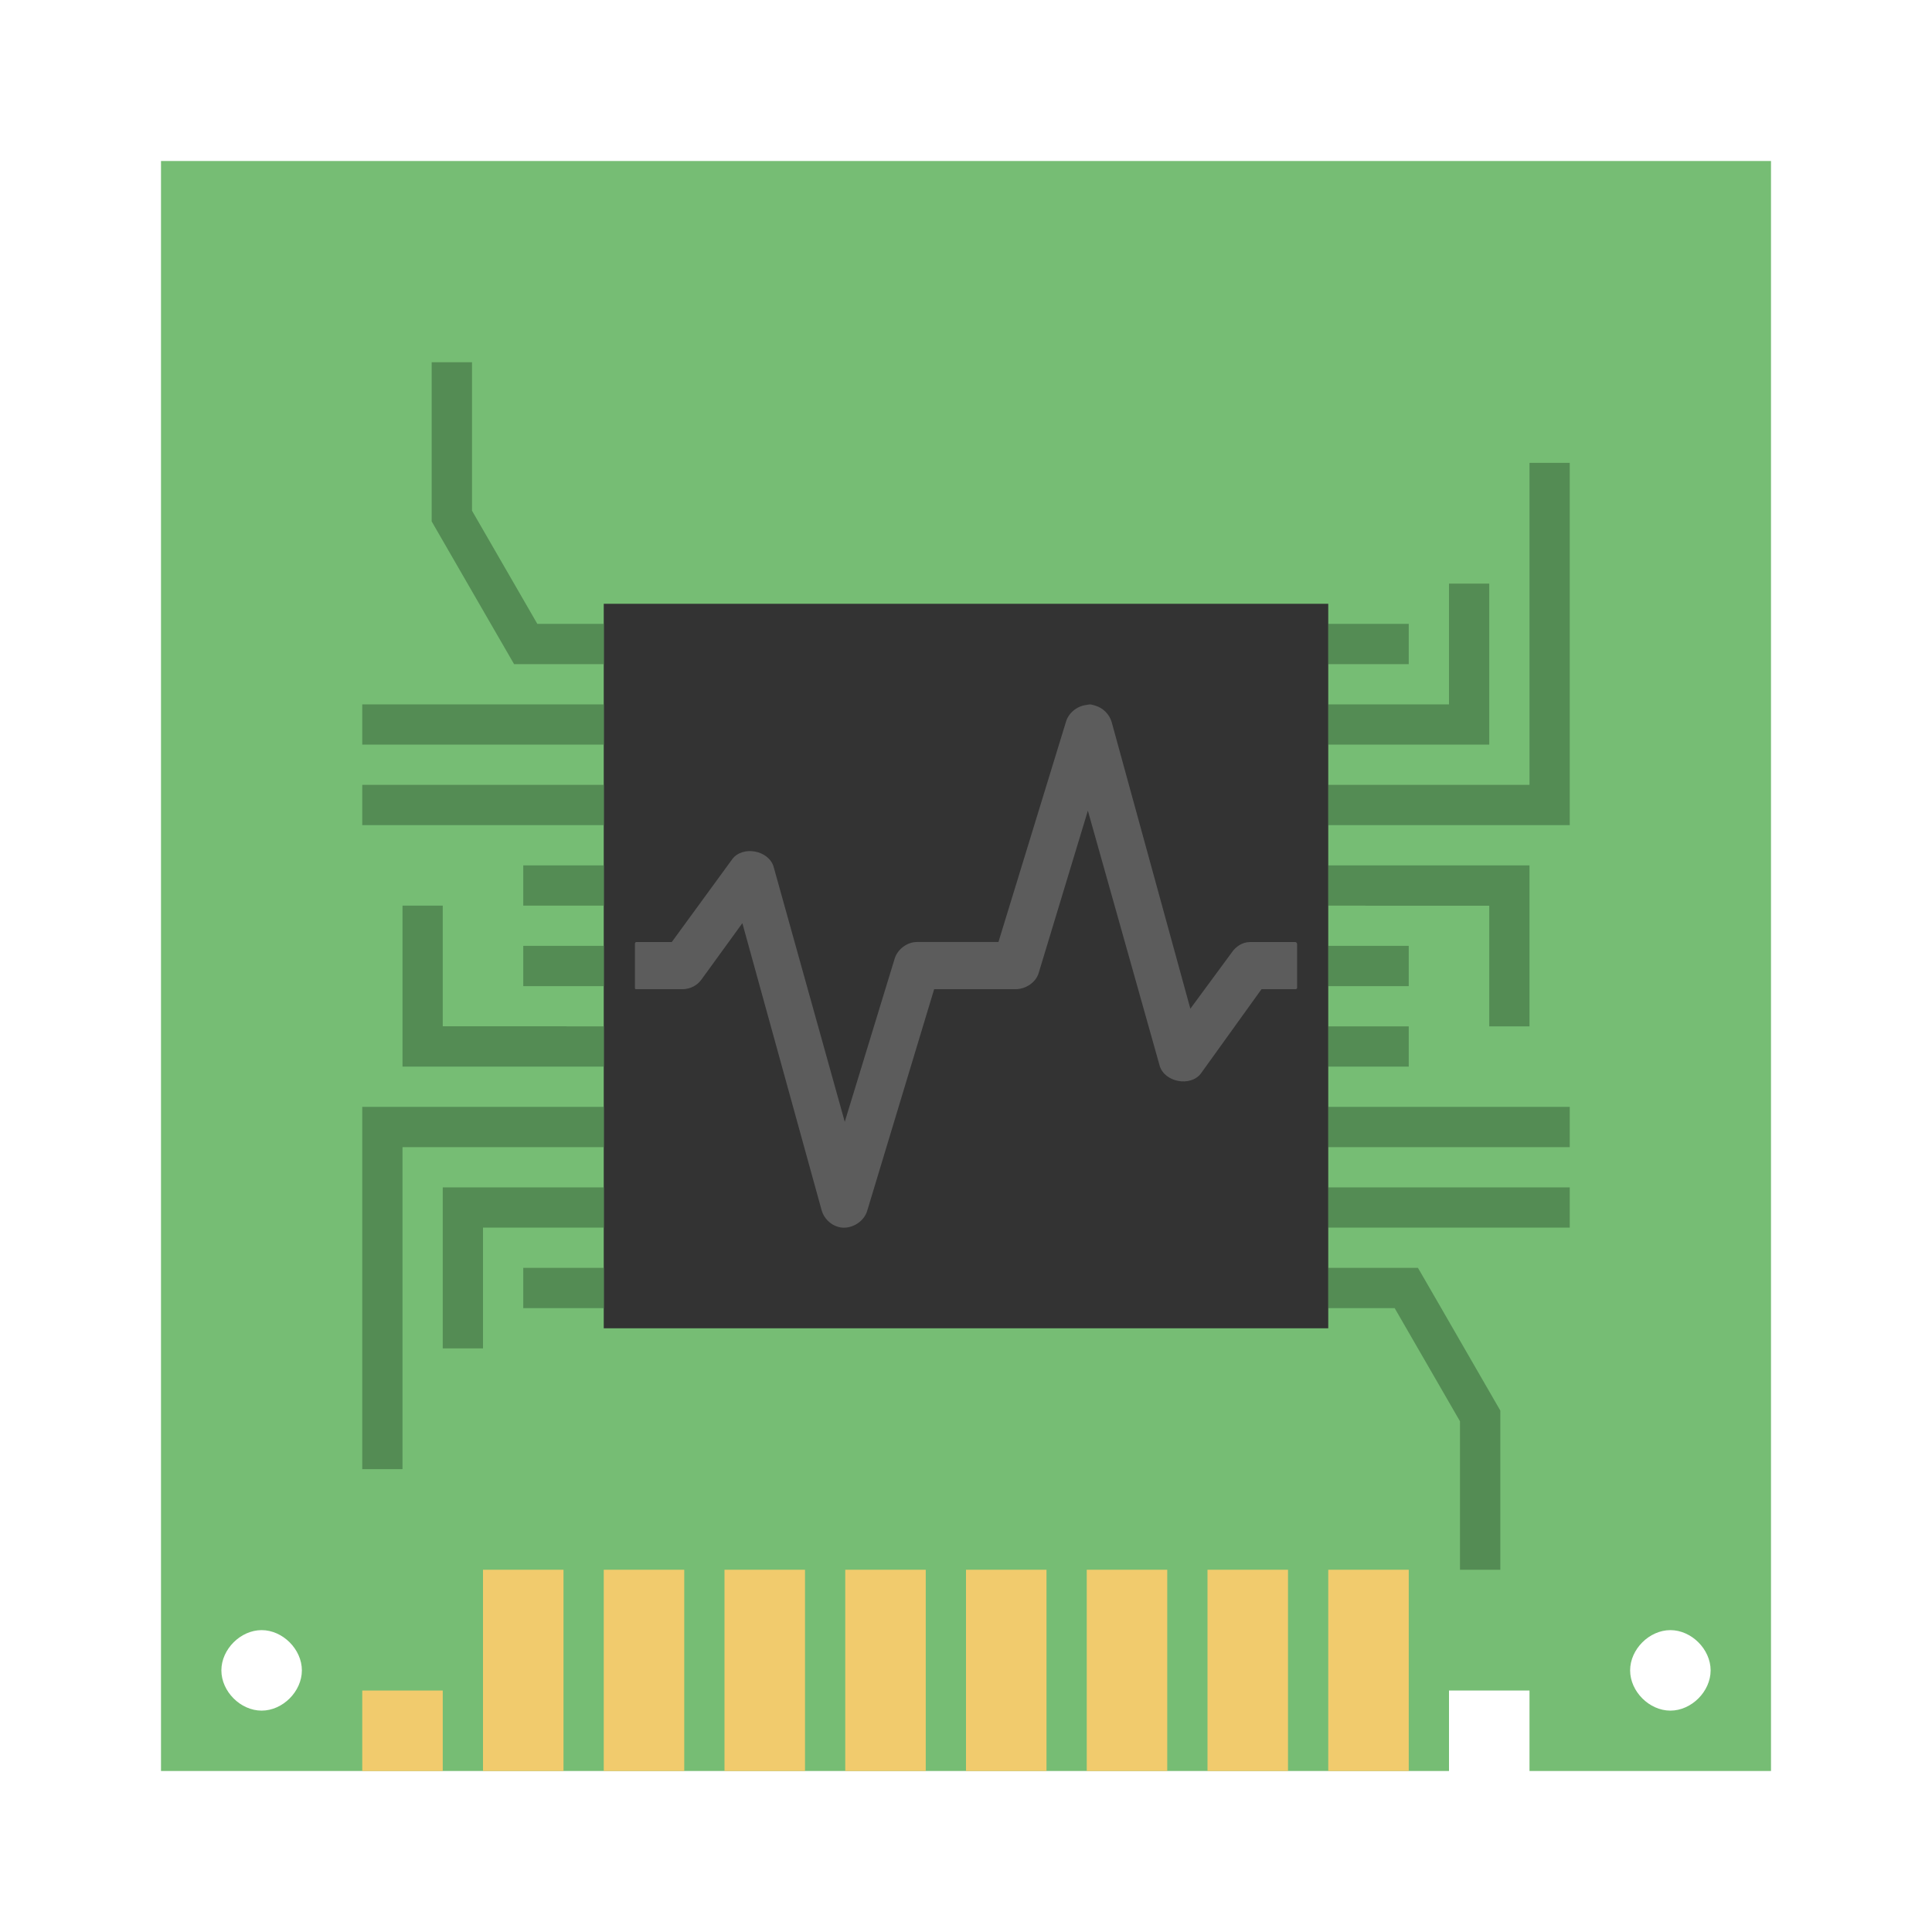 <?xml version="1.0" encoding="UTF-8" standalone="no"?>
<!-- Created with Inkscape (http://www.inkscape.org/) -->

<svg
   xmlns:dc="http://purl.org/dc/elements/1.1/"
   xmlns:cc="http://creativecommons.org/ns#"
   xmlns:rdf="http://www.w3.org/1999/02/22-rdf-syntax-ns#"
   xmlns:svg="http://www.w3.org/2000/svg"
   xmlns="http://www.w3.org/2000/svg"
   xmlns:sodipodi="http://sodipodi.sourceforge.net/DTD/sodipodi-0.dtd"
   xmlns:inkscape="http://www.inkscape.org/namespaces/inkscape"
   width="48"
   height="48"
   id="svg2"
   version="1.1"
   inkscape:version="0.48+devel r12677"
   sodipodi:docname="virtualbox.svg">
  <defs
     id="defs4" />
  <sodipodi:namedview
     id="base"
     pagecolor="#ffffff"
     bordercolor="#666666"
     borderopacity="1.0"
     inkscape:pageopacity="0.0"
     inkscape:pageshadow="2"
     inkscape:zoom="12.154468"
     inkscape:cx="18.556163"
     inkscape:cy="28.060106"
     inkscape:document-units="px"
     inkscape:current-layer="layer1"
     showgrid="false"
     fit-margin-top="0"
     fit-margin-left="0"
     fit-margin-right="0"
     fit-margin-bottom="0"
     inkscape:window-width="1366"
     inkscape:window-height="718"
     inkscape:window-x="0"
     inkscape:window-y="30"
     inkscape:window-maximized="1"
     showguides="true">
    <sodipodi:guide
       position="9,39"
       orientation="30,0"
       id="guide3292" />
    <sodipodi:guide
       position="9,9"
       orientation="0,30"
       id="guide3294" />
    <sodipodi:guide
       position="39,9"
       orientation="-30,0"
       id="guide3296" />
    <sodipodi:guide
       position="39,39"
       orientation="0,-30"
       id="guide3298" />
    <sodipodi:guide
       position="2,44"
       orientation="40,0"
       id="guide3304" />
    <sodipodi:guide
       position="2,4"
       orientation="0,44"
       id="guide3306" />
    <sodipodi:guide
       position="46,4"
       orientation="-40,0"
       id="guide3308" />
    <sodipodi:guide
       position="46,44"
       orientation="0,-44"
       id="guide3310" />
    <sodipodi:guide
       position="4,44"
       orientation="40,0"
       id="guide3351" />
    <sodipodi:guide
       position="44,4"
       orientation="-40,0"
       id="guide3355" />
    <sodipodi:guide
       position="44,44"
       orientation="0,-40"
       id="guide3357" />
  </sodipodi:namedview>
  <g
     inkscape:label="Capa 1"
     inkscape:groupmode="layer"
     id="layer1"
     transform="translate(-180.237,-689.812)">
    <rect
       style="fill:none;fill-opacity:1;fill-rule:evenodd;stroke:none"
       id="rect3361"
       width="5"
       height="5"
       x="184.237"
       y="728.812" />
    <rect
       style="fill:none;fill-opacity:1;fill-rule:evenodd;stroke:none"
       id="rect3379"
       width="5"
       height="5"
       x="219.237"
       y="728.812" />
    <path
       style="fill:#76bd74;fill-opacity:1;stroke:none"
       d="M 4 4 L 4 44 L 36 44 L 36 42 L 38 42 L 38 44 L 44 44 L 44 4 L 4 4 z M 6.5 40.5 C 7.024 40.5 7.5 40.976 7.5 41.5 C 7.5 42.024 7.024 42.5 6.5 42.5 C 5.976 42.5 5.5 42.024 5.5 41.5 C 5.5 40.976 5.976 40.5 6.5 40.5 z M 41.5 40.5 C 42.024 40.5 42.5 40.976 42.5 41.5 C 42.5 42.024 42.024 42.5 41.5 42.5 C 40.976 42.5 40.5 42.024 40.5 41.5 C 40.5 40.976 40.976 40.5 41.5 40.5 z "
       transform="translate(180.237,689.812)"
       id="rect3300" />
    <ellipse
       style="fill:none;stroke:none"
       id="path3278"
       cx="182.237"
       cy="713.812"
       rx="2"
       ry="2" />
    <ellipse
       ry="2"
       rx="2"
       cy="713.812"
       cx="226.237"
       id="ellipse3280"
       style="fill:none;stroke:none" />
    <ellipse
       style="fill:none;fill-opacity:1;fill-rule:evenodd;stroke:none"
       id="ellipse3282"
       cx="204.235"
       cy="691.812"
       rx="2.001"
       ry="2"
       d="m 206.237,691.812 a 2.001,2 0 0 1 -2.001,2 2.001,2 0 0 1 -2.001,-2 2.001,2 0 0 1 2.001,-2 2.001,2 0 0 1 2.001,2 z" />
    <ellipse
       ry="2"
       rx="2.001"
       cy="735.812"
       cx="204.235"
       id="ellipse3284"
       style="fill:none;fill-opacity:1;fill-rule:evenodd;stroke:none"
       d="m 206.237,735.812 a 2.001,2 0 0 1 -2.001,2 2.001,2 0 0 1 -2.001,-2 2.001,2 0 0 1 2.001,-2 2.001,2 0 0 1 2.001,2 z" />
    <rect
       style="fill:#f1cb6d;fill-opacity:1;fill-rule:evenodd;stroke:none"
       id="rect3345"
       width="2"
       height="2"
       x="189.237"
       y="731.813" />
    <path
       style="fill:#548c54;fill-opacity:1;stroke:none"
       d="m 38,11.5 0,8 -5,0 0,1 5,0 1,0 0,-1 0,-8 z m -2,3 0,3 -3,0 0,1 4,0 0,-1 0,-3 z m -3,1 0,1 2,0 0,-1 z m 0,6 0,1 0.918,0 0,0.002 3.082,0 0,2.998 1,0 0,-4 -1,0 -1.129,0 -0.871,0 -1.082,0 z m 0,2 0,1 2,0 0,-1 z m 0,2 0,1 2,0 0,-1 z m 0,2 0,1 6,0 0,-1 z m 0,2 0,1 6,0 0,-1 z m 0,2 0,1 1.65,0 1.623,2.811 0,3.689 1.002,0 0,-1.953 0,-2.002 L 36.273,33.309 35.807,32.5 l -0.578,-1 -1.156,0 z"
       transform="translate(180.237,689.812)"
       id="rect3397"
       inkscape:connector-curvature="0"
       sodipodi:nodetypes="cccccccccccccccccccccccccccccccccccccccccccccccccccccccccccccccccccc" />
    <ellipse
       style="fill:none;fill-opacity:1;fill-rule:evenodd;stroke:none"
       id="ellipse3282-5"
       cx="214.236"
       cy="705.813"
       rx="1.001"
       ry="1"
       d="m 215.237,705.813 a 1.001,1 0 0 1 -1.001,1 1.001,1 0 0 1 -1.001,-1 1.001,1 0 0 1 1.001,-1 1.001,1 0 0 1 1.001,1 z" />
    <rect
       style="fill:#333333;fill-opacity:1;stroke:none"
       id="rect3347"
       width="18"
       height="18"
       x="195.237"
       y="704.813" />
    <ellipse
       ry="1"
       rx="1.001"
       cy="707.312"
       cx="216.236"
       id="ellipse3529"
       style="fill:none;fill-opacity:1;fill-rule:evenodd;stroke:none"
       d="m 217.237,707.312 a 1.001,1 0 0 1 -1.001,1 1.001,1 0 0 1 -1.001,-1 1.001,1 0 0 1 1.001,-1 1.001,1 0 0 1 1.001,1 z" />
    <ellipse
       style="fill:none;fill-opacity:1;fill-rule:evenodd;stroke:none"
       id="ellipse3533"
       cx="216.236"
       cy="711.312"
       rx="1.001"
       ry="1"
       d="m 217.237,711.312 a 1.001,1 0 0 1 -1.001,1 1.001,1 0 0 1 -1.001,-1 1.001,1 0 0 1 1.001,-1 1.001,1 0 0 1 1.001,1 z" />
    <ellipse
       ry="1"
       rx="1.001"
       cy="713.312"
       cx="216.236"
       id="ellipse3568"
       style="fill:none;fill-opacity:1;fill-rule:evenodd;stroke:none"
       d="m 217.237,713.312 a 1.001,1 0 0 1 -1.001,1 1.001,1 0 0 1 -1.001,-1 1.001,1 0 0 1 1.001,-1 1.001,1 0 0 1 1.001,1 z" />
    <path
       sodipodi:nodetypes="cccccccccccccccccccccccccccccccccccccccccccccccccccccccccccccccccccc"
       inkscape:connector-curvature="0"
       id="path3587"
       d="m 190.237,726.312 0,-8 5,0 0,-1 -5,0 -1,0 0,1 0,8 z m 2,-3 0,-3 3,0 0,-1 -4,0 0,1 0,3 z m 3,-1 0,-1 -2,0 0,1 z m 0,-6 0,-1 -0.918,0 0,-0.002 -3.082,0 0,-2.998 -1,0 0,4 1,0 1.129,0 0.871,0 1.082,0 z m 0,-2 0,-1 -2,0 0,1 z m 0,-2 0,-1 -2,0 0,1 z m 0,-2 0,-1 -6,0 0,1 z m 0,-2 0,-1 -6,0 0,1 z m 0,-2 0,-1 -1.65,0 -1.623,-2.811 0,-3.689 -1.002,0 0,1.953 0,2.002 1.002,1.736 0.467,0.809 0.578,1 1.156,0 z"
       style="fill:#548c54;fill-opacity:1;stroke:none" />
    <rect
       y="728.812"
       x="192.237"
       height="5"
       width="2"
       id="rect3589"
       style="fill:#f1cb6d;fill-opacity:1;fill-rule:evenodd;stroke:none" />
    <ellipse
       style="fill:none;fill-opacity:1;fill-rule:evenodd;stroke:none"
       id="ellipse3591"
       cx="191.736"
       cy="731.313"
       rx="0.5"
       ry="0.5"
       d="m 192.237,731.313 a 0.5,0.5 0 0 1 -0.5,0.5 0.5,0.5 0 0 1 -0.5,-0.5 0.5,0.5 0 0 1 0.5,-0.5 0.5,0.5 0 0 1 0.5,0.5 z" />
    <rect
       style="fill:#f1cb6d;fill-opacity:1;fill-rule:evenodd;stroke:none"
       id="rect3595"
       width="2"
       height="5"
       x="195.237"
       y="728.812" />
    <ellipse
       ry="0.5"
       rx="0.5"
       cy="731.313"
       cx="194.736"
       id="ellipse3607"
       style="fill:none;fill-opacity:1;fill-rule:evenodd;stroke:none"
       d="m 195.237,731.313 a 0.5,0.5 0 0 1 -0.5,0.5 0.5,0.5 0 0 1 -0.5,-0.5 0.5,0.5 0 0 1 0.5,-0.5 0.5,0.5 0 0 1 0.5,0.5 z" />
    <rect
       y="728.812"
       x="198.237"
       height="5"
       width="2"
       id="rect3611"
       style="fill:#f1cb6d;fill-opacity:1;fill-rule:evenodd;stroke:none" />
    <ellipse
       style="fill:none;fill-opacity:1;fill-rule:evenodd;stroke:none"
       id="ellipse3613"
       cx="197.736"
       cy="731.313"
       rx="0.5"
       ry="0.5"
       d="m 198.237,731.313 a 0.5,0.5 0 0 1 -0.5,0.5 0.5,0.5 0 0 1 -0.5,-0.5 0.5,0.5 0 0 1 0.5,-0.5 0.5,0.5 0 0 1 0.5,0.5 z" />
    <rect
       y="728.812"
       x="201.237"
       height="5"
       width="2"
       id="rect3628"
       style="fill:#f1cb6d;fill-opacity:1;fill-rule:evenodd;stroke:none" />
    <ellipse
       style="fill:none;fill-opacity:1;fill-rule:evenodd;stroke:none"
       id="ellipse3630"
       cx="200.736"
       cy="731.313"
       rx="0.5"
       ry="0.5"
       d="m 201.237,731.313 a 0.5,0.5 0 0 1 -0.5,0.5 0.5,0.5 0 0 1 -0.5,-0.5 0.5,0.5 0 0 1 0.5,-0.5 0.5,0.5 0 0 1 0.5,0.5 z" />
    <rect
       style="fill:#f1cb6d;fill-opacity:1;fill-rule:evenodd;stroke:none"
       id="rect3634"
       width="2"
       height="5"
       x="204.237"
       y="728.812" />
    <ellipse
       ry="0.5"
       rx="0.5"
       cy="731.313"
       cx="203.736"
       id="ellipse3636"
       style="fill:none;fill-opacity:1;fill-rule:evenodd;stroke:none"
       d="m 204.237,731.313 a 0.5,0.5 0 0 1 -0.5,0.5 0.5,0.5 0 0 1 -0.5,-0.5 0.5,0.5 0 0 1 0.5,-0.5 0.5,0.5 0 0 1 0.5,0.5 z" />
    <rect
       y="728.812"
       x="207.237"
       height="5"
       width="2"
       id="rect3640"
       style="fill:#f1cb6d;fill-opacity:1;fill-rule:evenodd;stroke:none" />
    <ellipse
       style="fill:none;fill-opacity:1;fill-rule:evenodd;stroke:none"
       id="ellipse3642"
       cx="206.736"
       cy="731.313"
       rx="0.5"
       ry="0.5"
       d="m 207.237,731.313 a 0.5,0.5 0 0 1 -0.5,0.5 0.5,0.5 0 0 1 -0.5,-0.5 0.5,0.5 0 0 1 0.5,-0.5 0.5,0.5 0 0 1 0.5,0.5 z" />
    <rect
       style="fill:#f1cb6d;fill-opacity:1;fill-rule:evenodd;stroke:none"
       id="rect3646"
       width="2"
       height="5"
       x="210.237"
       y="728.812" />
    <ellipse
       ry="0.5"
       rx="0.5"
       cy="731.313"
       cx="209.736"
       id="ellipse3648"
       style="fill:none;fill-opacity:1;fill-rule:evenodd;stroke:none"
       d="m 210.237,731.313 a 0.5,0.5 0 0 1 -0.5,0.5 0.5,0.5 0 0 1 -0.5,-0.5 0.5,0.5 0 0 1 0.5,-0.5 0.5,0.5 0 0 1 0.5,0.5 z" />
    <rect
       style="fill:#f1cb6d;fill-opacity:1;fill-rule:evenodd;stroke:none"
       id="rect3652"
       width="2"
       height="5"
       x="213.237"
       y="728.812" />
    <ellipse
       ry="0.5"
       rx="0.5"
       cy="731.313"
       cx="212.736"
       id="ellipse3654"
       style="fill:none;fill-opacity:1;fill-rule:evenodd;stroke:none"
       d="m 213.237,731.313 a 0.5,0.5 0 0 1 -0.5,0.5 0.5,0.5 0 0 1 -0.5,-0.5 0.5,0.5 0 0 1 0.5,-0.5 0.5,0.5 0 0 1 0.5,0.5 z" />
    <ellipse
       style="fill:none;fill-opacity:1;fill-rule:evenodd;stroke:none"
       id="ellipse3660"
       cx="215.736"
       cy="731.313"
       rx="0.5"
       ry="0.5"
       d="m 216.237,731.313 a 0.5,0.5 0 0 1 -0.5,0.5 0.5,0.5 0 0 1 -0.5,-0.5 0.5,0.5 0 0 1 0.5,-0.5 0.5,0.5 0 0 1 0.5,0.5 z" />
    <ellipse
       ry="0.5"
       rx="0.5"
       cy="731.313"
       cx="218.734"
       id="ellipse3717"
       style="fill:none;fill-opacity:1;fill-rule:evenodd;stroke:none"
       d="m 219.235,731.313 a 0.5,0.5 0 0 1 -0.5,0.5 0.5,0.5 0 0 1 -0.5,-0.5 0.5,0.5 0 0 1 0.5,-0.5 0.5,0.5 0 0 1 0.5,0.5 z" />
    <path
       inkscape:connector-curvature="0"
       id="path3643-9-1"
       d="m 207.325,707.313 c -0.04,0 -0.071,0.011 -0.109,0.015 -0.226,0.031 -0.434,0.198 -0.497,0.422 l -1.676,5.466 -0.419,0 -0.171,0 -0.419,0 -0.155,0 -0.869,0 c -0.24,0.005 -0.468,0.176 -0.543,0.406 l -1.242,4.061 -1.769,-6.341 c -0.125,-0.408 -0.767,-0.526 -1.024,-0.187 l -1.505,2.062 -0.466,0 -0.372,0 -0.046,0 c -0.022,0 -0.031,0.025 -0.031,0.047 l 0,1.093 c 0,0.022 0.009,0.031 0.031,0.031 l 0.046,0 0.372,0 0.745,0 c 0.186,-0.005 0.361,-0.095 0.466,-0.25 l 1.009,-1.39 1.971,7.138 c 0.054,0.19 0.214,0.352 0.404,0.406 0.295,0.089 0.646,-0.108 0.729,-0.406 l 1.661,-5.498 0.435,0 0.155,0 0.419,0 0.171,0 0.854,0 c 0.24,-0.005 0.484,-0.161 0.559,-0.39 l 1.226,-4.045 1.785,6.341 c 0.125,0.408 0.767,0.527 1.024,0.187 l 1.505,-2.093 0.466,0 0.341,0 0.031,0 c 0.022,0 0.046,-0.009 0.046,-0.031 l 0,-1.093 c 0,-0.022 -0.024,-0.047 -0.046,-0.047 l -0.031,0 -0.341,0 -0.76,0 c -0.186,0.005 -0.346,0.111 -0.45,0.266 l -1.024,1.39 -1.955,-7.122 c -0.054,-0.19 -0.214,-0.352 -0.403,-0.406 -0.037,-0.011 -0.085,-0.029 -0.124,-0.031 z"
       style="font-style:normal;font-variant:normal;font-weight:normal;font-stretch:normal;text-indent:0;text-align:start;text-decoration:none;line-height:normal;letter-spacing:normal;word-spacing:normal;text-transform:none;direction:ltr;block-progression:tb;writing-mode:lr-tb;text-anchor:start;color:#000000;fill:#5c5c5c;fill-opacity:1;stroke:none;stroke-width:1;marker:none;visibility:visible;display:inline;overflow:visible;enable-background:accumulate;font-family:Bitstream Vera Sans;-inkscape-font-specification:Bitstream Vera Sans" />
  </g>
</svg>
